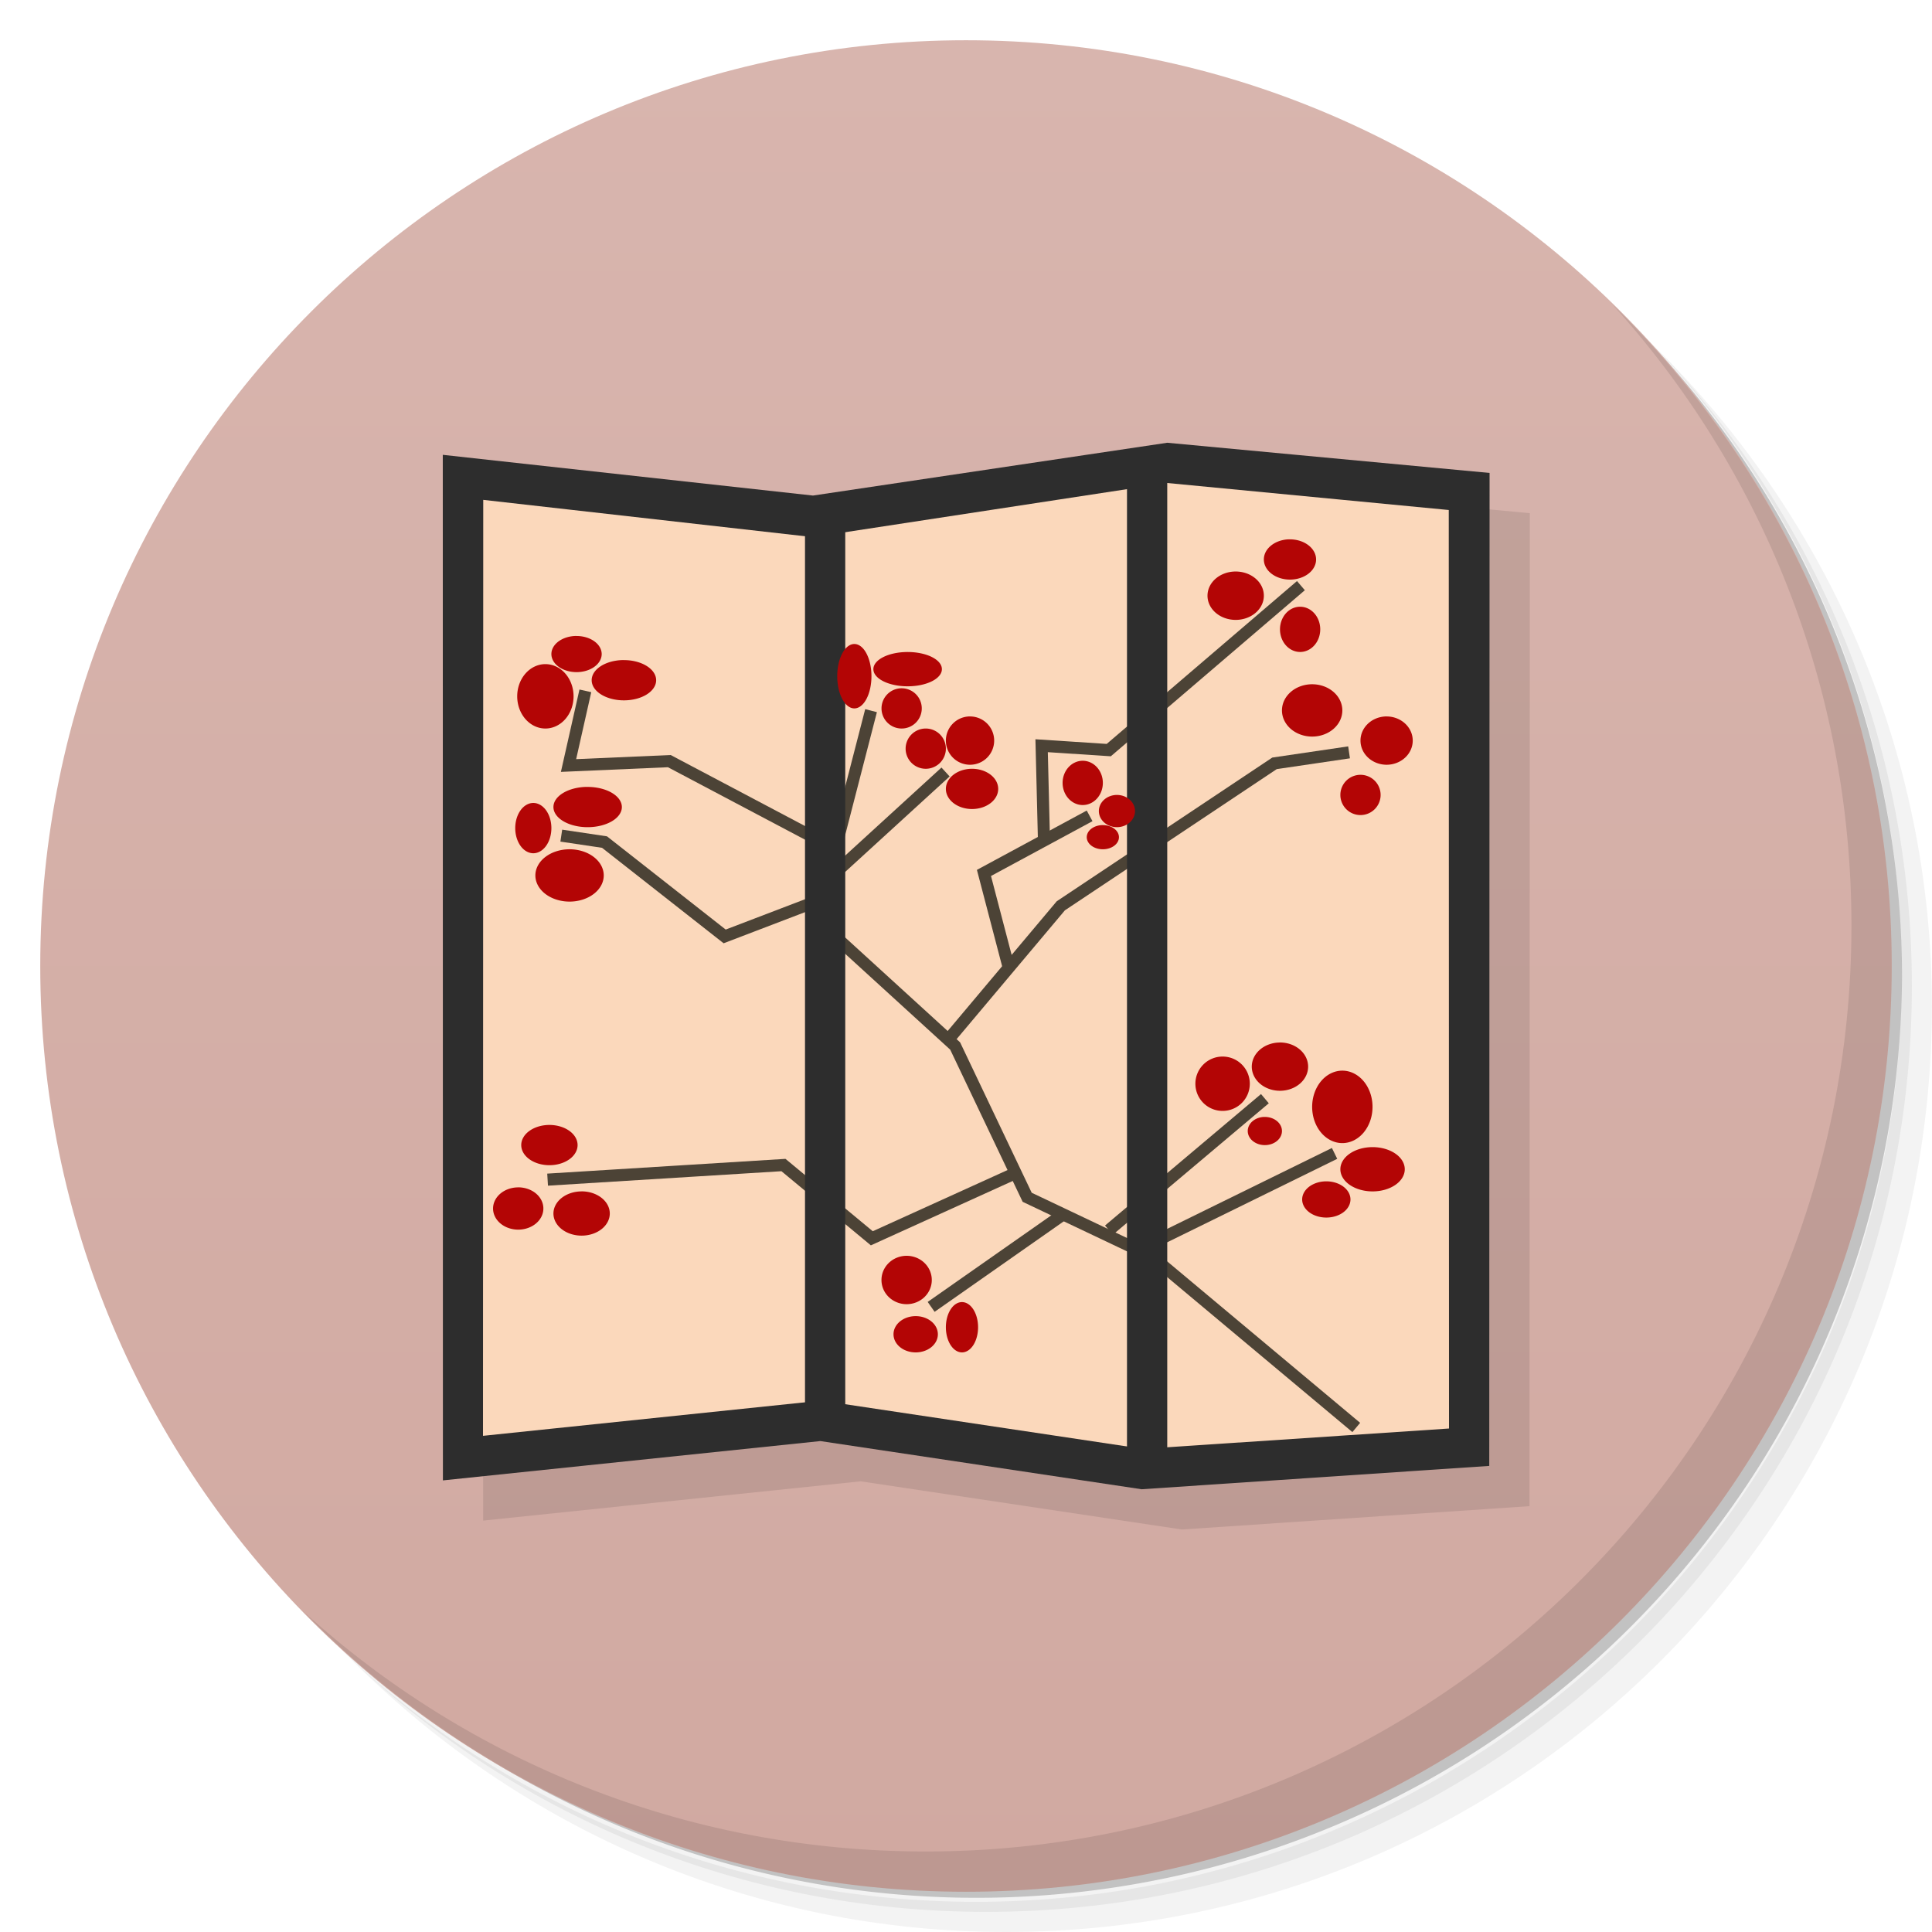 <svg version="1.1" viewBox="0 0 48 48" xmlns="http://www.w3.org/2000/svg">
 <defs>
  <linearGradient id="bg" x1="1" x2="47" gradientTransform="matrix(0 -1 1 0 -1.5e-6 48)" gradientUnits="userSpaceOnUse">
   <stop style="stop-color:#d1a9a1" offset="0"/>
   <stop style="stop-color:#d8b5ae" offset="1"/>
  </linearGradient>
 </defs>
 <path d="m36.31 5c5.859 4.062 9.688 10.831 9.688 18.5 0 12.426-10.07 22.5-22.5 22.5-7.669 0-14.438-3.828-18.5-9.688 1.037 1.822 2.306 3.499 3.781 4.969 4.085 3.712 9.514 5.969 15.469 5.969 12.703 0 23-10.298 23-23 0-5.954-2.256-11.384-5.969-15.469-1.469-1.475-3.147-2.744-4.969-3.781zm4.969 3.781c3.854 4.113 6.219 9.637 6.219 15.719 0 12.703-10.297 23-23 23-6.081 0-11.606-2.364-15.719-6.219 4.16 4.144 9.883 6.719 16.219 6.719 12.703 0 23-10.298 23-23 0-6.335-2.575-12.06-6.719-16.219z" style="opacity:.05"/>
 <path d="m41.28 8.781c3.712 4.085 5.969 9.514 5.969 15.469 0 12.703-10.297 23-23 23-5.954 0-11.384-2.256-15.469-5.969 4.113 3.854 9.637 6.219 15.719 6.219 12.703 0 23-10.298 23-23 0-6.081-2.364-11.606-6.219-15.719z" style="opacity:.1"/>
 <path d="m31.25 2.375c8.615 3.154 14.75 11.417 14.75 21.13 0 12.426-10.07 22.5-22.5 22.5-9.708 0-17.971-6.135-21.12-14.75a23 23 0 0 0 44.875-7 23 23 0 0 0-16-21.875z" style="opacity:.2"/>
 <path d="m24 1c12.703 0 23 10.297 23 23s-10.297 23-23 23-23-10.297-23-23 10.297-23 23-23z" style="fill:url(#bg)"/>
 <path d="m30 12-8.803 1.312-9.197-1.011 4e-3 25.478 9.379-0.976 7.98 1.197 8.637-0.58 8e-3 -24.67z" style="color-rendering:auto;color:#000000;fill-opacity:.098;image-rendering:auto;isolation:auto;mix-blend-mode:normal;shape-rendering:auto;solid-color:#000000;white-space:normal"/>
 <path d="m29 11-8.802 1.312-9.197-1.012 3e-3 25.48 9.378-0.977 7.982 1.197 8.636-0.58 8e-3 -24.67z" style="color-rendering:auto;color:#000000;fill:#2d2d2d;image-rendering:auto;isolation:auto;mix-blend-mode:normal;shape-rendering:auto;solid-color:#000000;white-space:normal" isolation="auto" mix-blend-mode="normal"/>
 <path d="m29 12-8.803 1.345-8.191-0.926-6e-3 23.254 8.402-0.875 8 1.199 7.598-0.506-6e-3 -22.82z" style="fill:#fbd8bb"/>
 <path d="m33.696 35.465-5.074-4.246-3.102-1.473-1.789-3.758-3.043-2.777-0.059-1.633 1.012-3.922" style="fill:none;stroke-width:.3;stroke:#4c4336"/>
 <path d="m28.383 31 4.774-2.344" style="fill:none;stroke-width:.3;stroke:#4c4336"/>
 <path d="m27.551 30.562 3.875-3.266" style="fill:none;stroke-width:.3;stroke:#4c4336"/>
 <path d="m26.474 30.129-3.34 2.34" style="fill:none;stroke-width:.3;stroke:#4c4336"/>
 <path d="m25.324 29.102-3.664 1.663-2.195-1.82-5.86 0.363" style="fill:none;stroke-width:.3;stroke:#4c4336"/>
 <path d="m23.61 25.77 2.746-3.266 5.309-3.539 1.852-0.273" style="fill:none;stroke-width:.3;stroke:#4c4336"/>
 <path d="m25.044 23.973-0.598-2.285 2.625-1.418" style="fill:none;stroke-width:.3;stroke:#4c4336"/>
 <path d="m25.938 20.922-0.059-2.395 1.668 0.109 4.774-4.086" style="fill:none;stroke-width:.3;stroke:#4c4336"/>
 <path d="m20.629 21.797 2.863-2.617" style="fill:none;stroke-width:.3;stroke:#4c4336"/>
 <path d="m20.567 22.285-2.563 0.98-2.985-2.344-1.074-0.16" style="fill:none;stroke-width:.3;stroke:#4c4336"/>
 <path d="m20.746 21.086-4.117-2.176-2.504 0.109 0.418-1.855" style="fill:none;stroke-width:.3;stroke:#4c4336"/>
 <path d="m20 12.808v22.547h1v-22.547z" style="color-rendering:auto;color:#000000;fill:#2d2d2d;image-rendering:auto;isolation:auto;mix-blend-mode:normal;shape-rendering:auto;solid-color:#000000;white-space:normal" isolation="auto" mix-blend-mode="normal"/>
 <path d="m28 11.5v24.891h1v-24.891z" style="color-rendering:auto;fill:#2d2d2d;image-rendering:auto;isolation:auto;mix-blend-mode:normal;shape-rendering:auto;solid-color:#000000;white-space:normal" isolation="auto" mix-blend-mode="normal"/>
 <path d="m40.03 7.531c3.712 4.084 5.969 9.514 5.969 15.469 0 12.703-10.297 23-23 23-5.954 0-11.384-2.256-15.469-5.969 4.178 4.291 10.01 6.969 16.469 6.969 12.703 0 23-10.298 23-23 0-6.462-2.677-12.291-6.969-16.469z" style="opacity:.1"/>
 <path d="m32.004 13.4a0.65 0.5 0 0 0-0.604 0.5 0.65 0.5 0 0 0 0.65 0.5 0.65 0.5 0 0 0 0.648-0.5 0.65 0.5 0 0 0-0.648-0.5 0.65 0.5 0 0 0-0.047 0zm-1.305 0.799a0.7 0.6 0 0 0-0.699 0.602 0.7 0.6 0 0 0 0.699 0.6 0.7 0.6 0 0 0 0.701-0.6 0.7 0.6 0 0 0-0.701-0.602zm1.602 0.875a0.5 0.562 0 0 0-0.5 0.562 0.5 0.562 0 0 0 0.5 0.562 0.5 0.562 0 0 0 0.5-0.562 0.5 0.562 0 0 0-0.5-0.562zm-18.02 0.727a0.625 0.45 0 0 0-0.582 0.449 0.625 0.45 0 0 0 0.625 0.449 0.625 0.45 0 0 0 0.625-0.449 0.625 0.45 0 0 0-0.625-0.449 0.625 0.45 0 0 0-0.043 0zm6.944 0.199a0.425 0.8 0 0 0-0.424 0.801 0.425 0.8 0 0 0 0.424 0.799 0.425 0.8 0 0 0 0.426-0.799 0.425 0.8 0 0 0-0.426-0.801zm1.326 0.199a0.85 0.425 0 0 0-0.852 0.426 0.85 0.425 0 0 0 0.852 0.426 0.85 0.425 0 0 0 0.85-0.426 0.85 0.425 0 0 0-0.85-0.426zm-7.107 0.201a0.8 0.5 0 0 0-0.744 0.5 0.8 0.5 0 0 0 0.801 0.5 0.8 0.5 0 0 0 0.801-0.5 0.8 0.5 0 0 0-0.801-0.5 0.8 0.5 0 0 0-0.057 0zm-1.893 0.1a0.7 0.8 0 0 0-0.701 0.801 0.7 0.8 0 0 0 0.701 0.799 0.7 0.8 0 0 0 0.699-0.799 0.7 0.8 0 0 0-0.699-0.801zm19.049 0.5a0.75 0.65 0 0 0-0.75 0.65 0.75 0.65 0 0 0 0.75 0.65 0.75 0.65 0 0 0 0.75-0.65 0.75 0.65 0 0 0-0.75-0.65zm-10.199 0.1a0.5 0.5 0 0 0-0.5 0.5 0.5 0.5 0 0 0 0.5 0.5 0.5 0.5 0 0 0 0.5-0.5 0.5 0.5 0 0 0-0.5-0.5zm1.656 0.701a0.6 0.6 0 0 0-0.557 0.599 0.6 0.6 0 0 0 0.6 0.6 0.6 0.6 0 0 0 0.6-0.6 0.6 0.6 0 0 0-0.6-0.6 0.6 0.6 0 0 0-0.043 0zm10.348 0a0.65 0.6 0 0 0-0.604 0.599 0.65 0.6 0 0 0 0.648 0.6 0.65 0.6 0 0 0 0.65-0.6 0.65 0.6 0 0 0-0.65-0.6 0.65 0.6 0 0 0-0.045 0zm-11.405 0.299a0.5 0.5 0 0 0-0.5 0.5 0.5 0.5 0 0 0 0.5 0.5 0.5 0.5 0 0 0 0.5-0.5 0.5 0.5 0 0 0-0.5-0.5zm3.9 0.801a0.5 0.55 0 0 0-0.5 0.549 0.5 0.55 0 0 0 0.5 0.551 0.5 0.55 0 0 0 0.5-0.551 0.5 0.55 0 0 0-0.5-0.549zm-2.75 0.199a0.65 0.5 0 0 0-0.65 0.5 0.65 0.5 0 0 0 0.65 0.5 0.65 0.5 0 0 0 0.65-0.5 0.65 0.5 0 0 0-0.65-0.5zm9.651 0.15a0.5 0.5 0 0 0-0.5 0.5 0.5 0.5 0 0 0 0.5 0.5 0.5 0.5 0 0 0 0.5-0.5 0.5 0.5 0 0 0-0.5-0.5zm-19.262 0.301a0.85 0.5 0 0 0-0.789 0.5 0.85 0.5 0 0 0 0.85 0.5 0.85 0.5 0 0 0 0.85-0.5 0.85 0.5 0 0 0-0.85-0.5 0.85 0.5 0 0 0-0.061 0zm13.211 0.199a0.45 0.4 0 0 0-0.449 0.4 0.45 0.4 0 0 0 0.449 0.401 0.45 0.4 0 0 0 0.449-0.401 0.45 0.4 0 0 0-0.449-0.4zm-14.5 0.199a0.45 0.625 0 0 0-0.449 0.625 0.45 0.625 0 0 0 0.449 0.625 0.45 0.625 0 0 0 0.449-0.625 0.45 0.625 0 0 0-0.449-0.625zm14.121 0.551a0.4 0.3 0 0 0-0.371 0.301 0.4 0.3 0 0 0 0.4 0.299 0.4 0.3 0 0 0 0.4-0.299 0.4 0.3 0 0 0-0.4-0.301 0.4 0.3 0 0 0-0.029 0zm-13.221 0.6a0.85 0.65 0 0 0-0.849 0.65 0.85 0.65 0 0 0 0.849 0.65 0.85 0.65 0 0 0 0.85-0.65 0.85 0.65 0 0 0-0.85-0.65zm17.65 4.801a0.7 0.6 0 0 0-0.7 0.599 0.7 0.6 0 0 0 0.701 0.6 0.7 0.6 0 0 0 0.699-0.6 0.7 0.6 0 0 0-0.699-0.6zm-1.425 0.349a0.675 0.675 0 0 0-0.676 0.676 0.675 0.675 0 0 0 0.676 0.674 0.675 0.675 0 0 0 0.676-0.674 0.675 0.675 0 0 0-0.676-0.676zm2.975 0.35a0.75 0.9 0 0 0-0.75 0.9 0.75 0.9 0 0 0 0.75 0.9 0.75 0.9 0 0 0 0.75-0.9 0.75 0.9 0 0 0-0.75-0.9zm-1.955 1.15a0.425 0.35 0 0 0-0.395 0.35 0.425 0.35 0 0 0 0.426 0.35 0.425 0.35 0 0 0 0.424-0.35 0.425 0.35 0 0 0-0.424-0.35 0.425 0.35 0 0 0-0.031 0zm-17.744 0.199a0.7 0.5 0 0 0-0.701 0.5 0.7 0.5 0 0 0 0.701 0.5 0.7 0.5 0 0 0 0.699-0.5 0.7 0.5 0 0 0-0.699-0.5zm20.449 0.551a0.8 0.55 0 0 0-0.799 0.551 0.8 0.55 0 0 0 0.799 0.549 0.8 0.55 0 0 0 0.801-0.549 0.8 0.55 0 0 0-0.801-0.551zm-1.148 0.85a0.6 0.45 0 0 0-0.6 0.451 0.6 0.45 0 0 0 0.6 0.449 0.6 0.45 0 0 0 0.6-0.449 0.6 0.45 0 0 0-0.6-0.451zm-20.077 0.15a0.625 0.525 0 0 0-0.625 0.525 0.625 0.525 0 0 0 0.625 0.525 0.625 0.525 0 0 0 0.625-0.526 0.625 0.525 0 0 0-0.625-0.525zm1.574 0.1a0.7 0.55 0 0 0-0.699 0.55 0.7 0.55 0 0 0 0.699 0.549 0.7 0.55 0 0 0 0.701-0.549 0.7 0.55 0 0 0-0.701-0.551zm8.076 1.6a0.625 0.6 0 0 0-0.625 0.602 0.625 0.6 0 0 0 0.625 0.6 0.625 0.6 0 0 0 0.625-0.6 0.625 0.6 0 0 0-0.625-0.602zm1.375 1.15a0.4 0.625 0 0 0-0.4 0.625 0.4 0.625 0 0 0 0.4 0.625 0.4 0.625 0 0 0 0.4-0.625 0.4 0.625 0 0 0-0.4-0.625zm-1.15 0.349a0.55 0.45 0 0 0-0.551 0.451 0.55 0.45 0 0 0 0.551 0.45 0.55 0.45 0 0 0 0.551-0.45 0.55 0.45 0 0 0-0.551-0.451z" style="fill:#b30505"/>
</svg>
